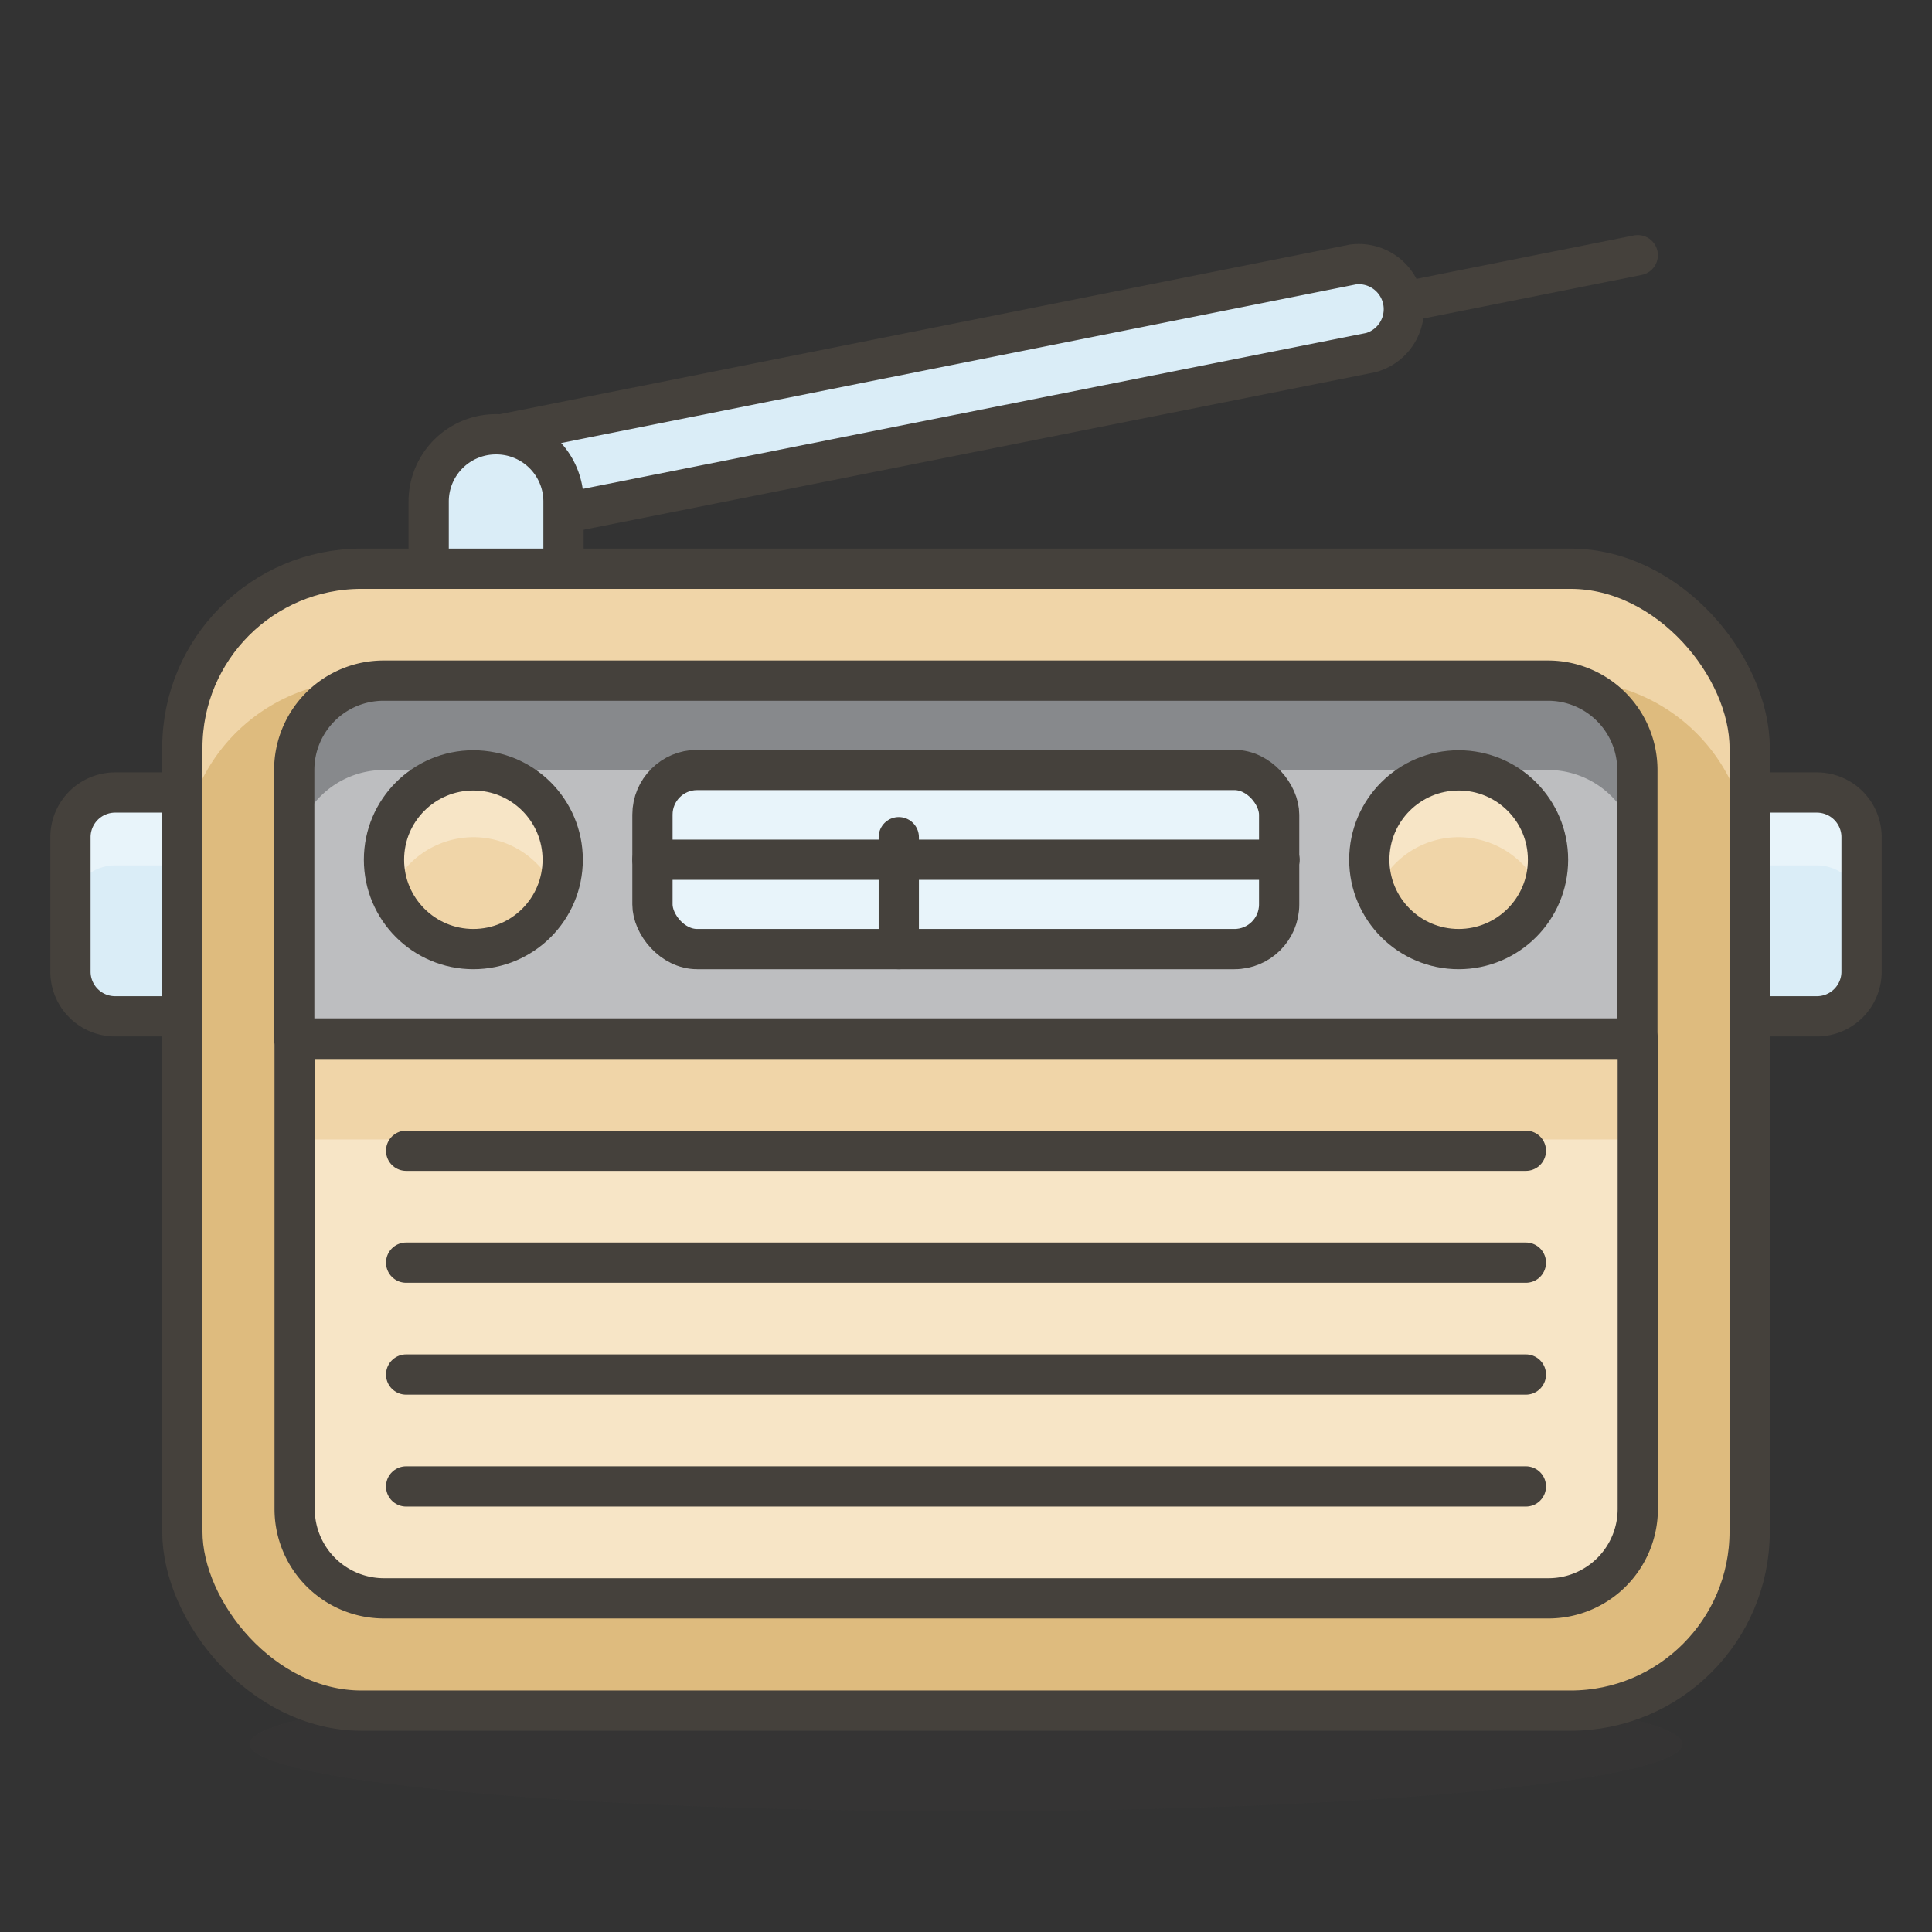<svg xmlns="http://www.w3.org/2000/svg" viewBox="0 0 48 48"><rect x="0" y="0" width="48" height="48" fill="#333333" stroke="none"/><defs><style>.cls-3{fill:#f0d5a8}.cls-4{fill:none}.cls-11,.cls-4{stroke:#45413c;stroke-linecap:round;stroke-linejoin:round}.cls-11,.cls-5{fill:#daedf7}.cls-6{fill:#e8f4fa}.cls-9{fill:#f7e5c6}</style></defs><g><ellipse cx="24" cy="43.33" rx="17.8" ry="1.67" fill="#45413c" opacity=".15"/><rect x="4.53" y="14.13" width="38.94" height="28.37" rx="4.45" ry="4.45" fill="#debb7e"/><path class="cls-3" d="M39 14.13H9a4.45 4.45 0 0 0-4.45 4.45v2.78A4.45 4.45 0 0 1 9 16.91h30a4.45 4.45 0 0 1 4.45 4.45v-2.78A4.45 4.45 0 0 0 39 14.13z"/><rect class="cls-4" x="4.53" y="14.13" width="38.94" height="28.37" rx="4.45" ry="4.45"/><path class="cls-5" d="M2.86 19.69h1.67v5.56H2.86a1.11 1.11 0 0 1-1.11-1.11V20.8a1.11 1.11 0 0 1 1.11-1.11z"/><path class="cls-5" d="M43.47 19.69h1.67a1.11 1.11 0 0 1 1.11 1.11v3.34a1.11 1.11 0 0 1-1.11 1.11h-1.67v-5.56z"/><path class="cls-6" d="M2.86 19.69a1.11 1.11 0 0 0-1.11 1.11v1.81a1.11 1.11 0 0 1 1.11-1.11h1.67v-1.81z"/><path class="cls-6" d="M45.14 19.69h-1.67v1.81h1.67a1.11 1.11 0 0 1 1.11 1.11V20.8a1.11 1.11 0 0 0-1.11-1.11z"/><path class="cls-4" d="M2.86 19.69h1.67v5.56H2.86a1.11 1.11 0 0 1-1.11-1.11V20.8a1.11 1.11 0 0 1 1.11-1.11z"/><path class="cls-4" d="M43.47 19.69h1.67a1.11 1.11 0 0 1 1.11 1.11v3.34a1.11 1.11 0 0 1-1.11 1.11h-1.67v-5.56z"/><path d="M9.54 16.91h28.92a2.22 2.22 0 0 1 2.22 2.22v6.67H7.31v-6.67a2.22 2.22 0 0 1 2.23-2.22z" fill="#bdbec0"/><path d="M38.46 16.91H9.54a2.23 2.23 0 0 0-2.23 2.22v2.23a2.23 2.23 0 0 1 2.23-2.23h28.92a2.23 2.23 0 0 1 2.23 2.23v-2.23a2.23 2.23 0 0 0-2.23-2.22z" fill="#87898c"/><path class="cls-4" d="M9.54 16.91h28.92a2.22 2.22 0 0 1 2.22 2.22v6.67H7.31v-6.67a2.22 2.22 0 0 1 2.23-2.22z"/><path class="cls-9" d="M7.31 25.81h33.38v11.68a2.22 2.22 0 0 1-2.22 2.22H9.54a2.22 2.22 0 0 1-2.22-2.22V25.81h-.01z"/><path class="cls-3" d="M7.31 25.81h33.37v2.5H7.31z"/><path class="cls-4" d="M7.31 25.81h33.38v11.68a2.22 2.22 0 0 1-2.22 2.22H9.54a2.22 2.22 0 0 1-2.22-2.22V25.81h-.01z"/><circle class="cls-3" cx="11.76" cy="21.36" r="2.22"/><circle class="cls-3" cx="36.24" cy="21.36" r="2.22"/><path class="cls-9" d="M11.76 20.8a2.22 2.22 0 0 1 2.06 1.39 2.09 2.09 0 0 0 .17-.83 2.23 2.23 0 1 0-4.45 0 2.27 2.27 0 0 0 .16.83 2.23 2.23 0 0 1 2.06-1.39z"/><path class="cls-9" d="M36.24 20.8a2.23 2.23 0 0 1 2.06 1.39 2.27 2.27 0 0 0 .16-.83 2.23 2.23 0 1 0-4.45 0 2.09 2.09 0 0 0 .17.83 2.22 2.22 0 0 1 2.06-1.39z"/><circle class="cls-4" cx="11.76" cy="21.36" r="2.22"/><circle class="cls-4" cx="36.24" cy="21.36" r="2.22"/><rect x="16.21" y="19.13" width="15.57" height="4.45" rx="1.11" ry="1.11" fill="#e8f4fa" stroke="#45413c" stroke-linecap="round" stroke-linejoin="round"/><path class="cls-4" d="M22.33 23.58V20.8"/><path class="cls-4" d="M16.21 21.36h15.58"/><path class="cls-11" d="M12.75 13l-.43-2.18 21.3-4.25a1.12 1.12 0 0 1 .44 2.19z"/><path class="cls-4" d="M34.93 7.49l5.76-1.15"/><path class="cls-11" d="M12.32 10.79a1.67 1.67 0 0 0-1.67 1.67v1.67H14v-1.67a1.67 1.67 0 0 0-1.68-1.67z"/><path class="cls-4" d="M10.09 28.59h27.82"/><path class="cls-4" d="M10.09 31.37h27.82"/><path class="cls-4" d="M10.09 34.15h27.82"/><path class="cls-4" d="M10.09 36.93h27.82"/></g></svg>